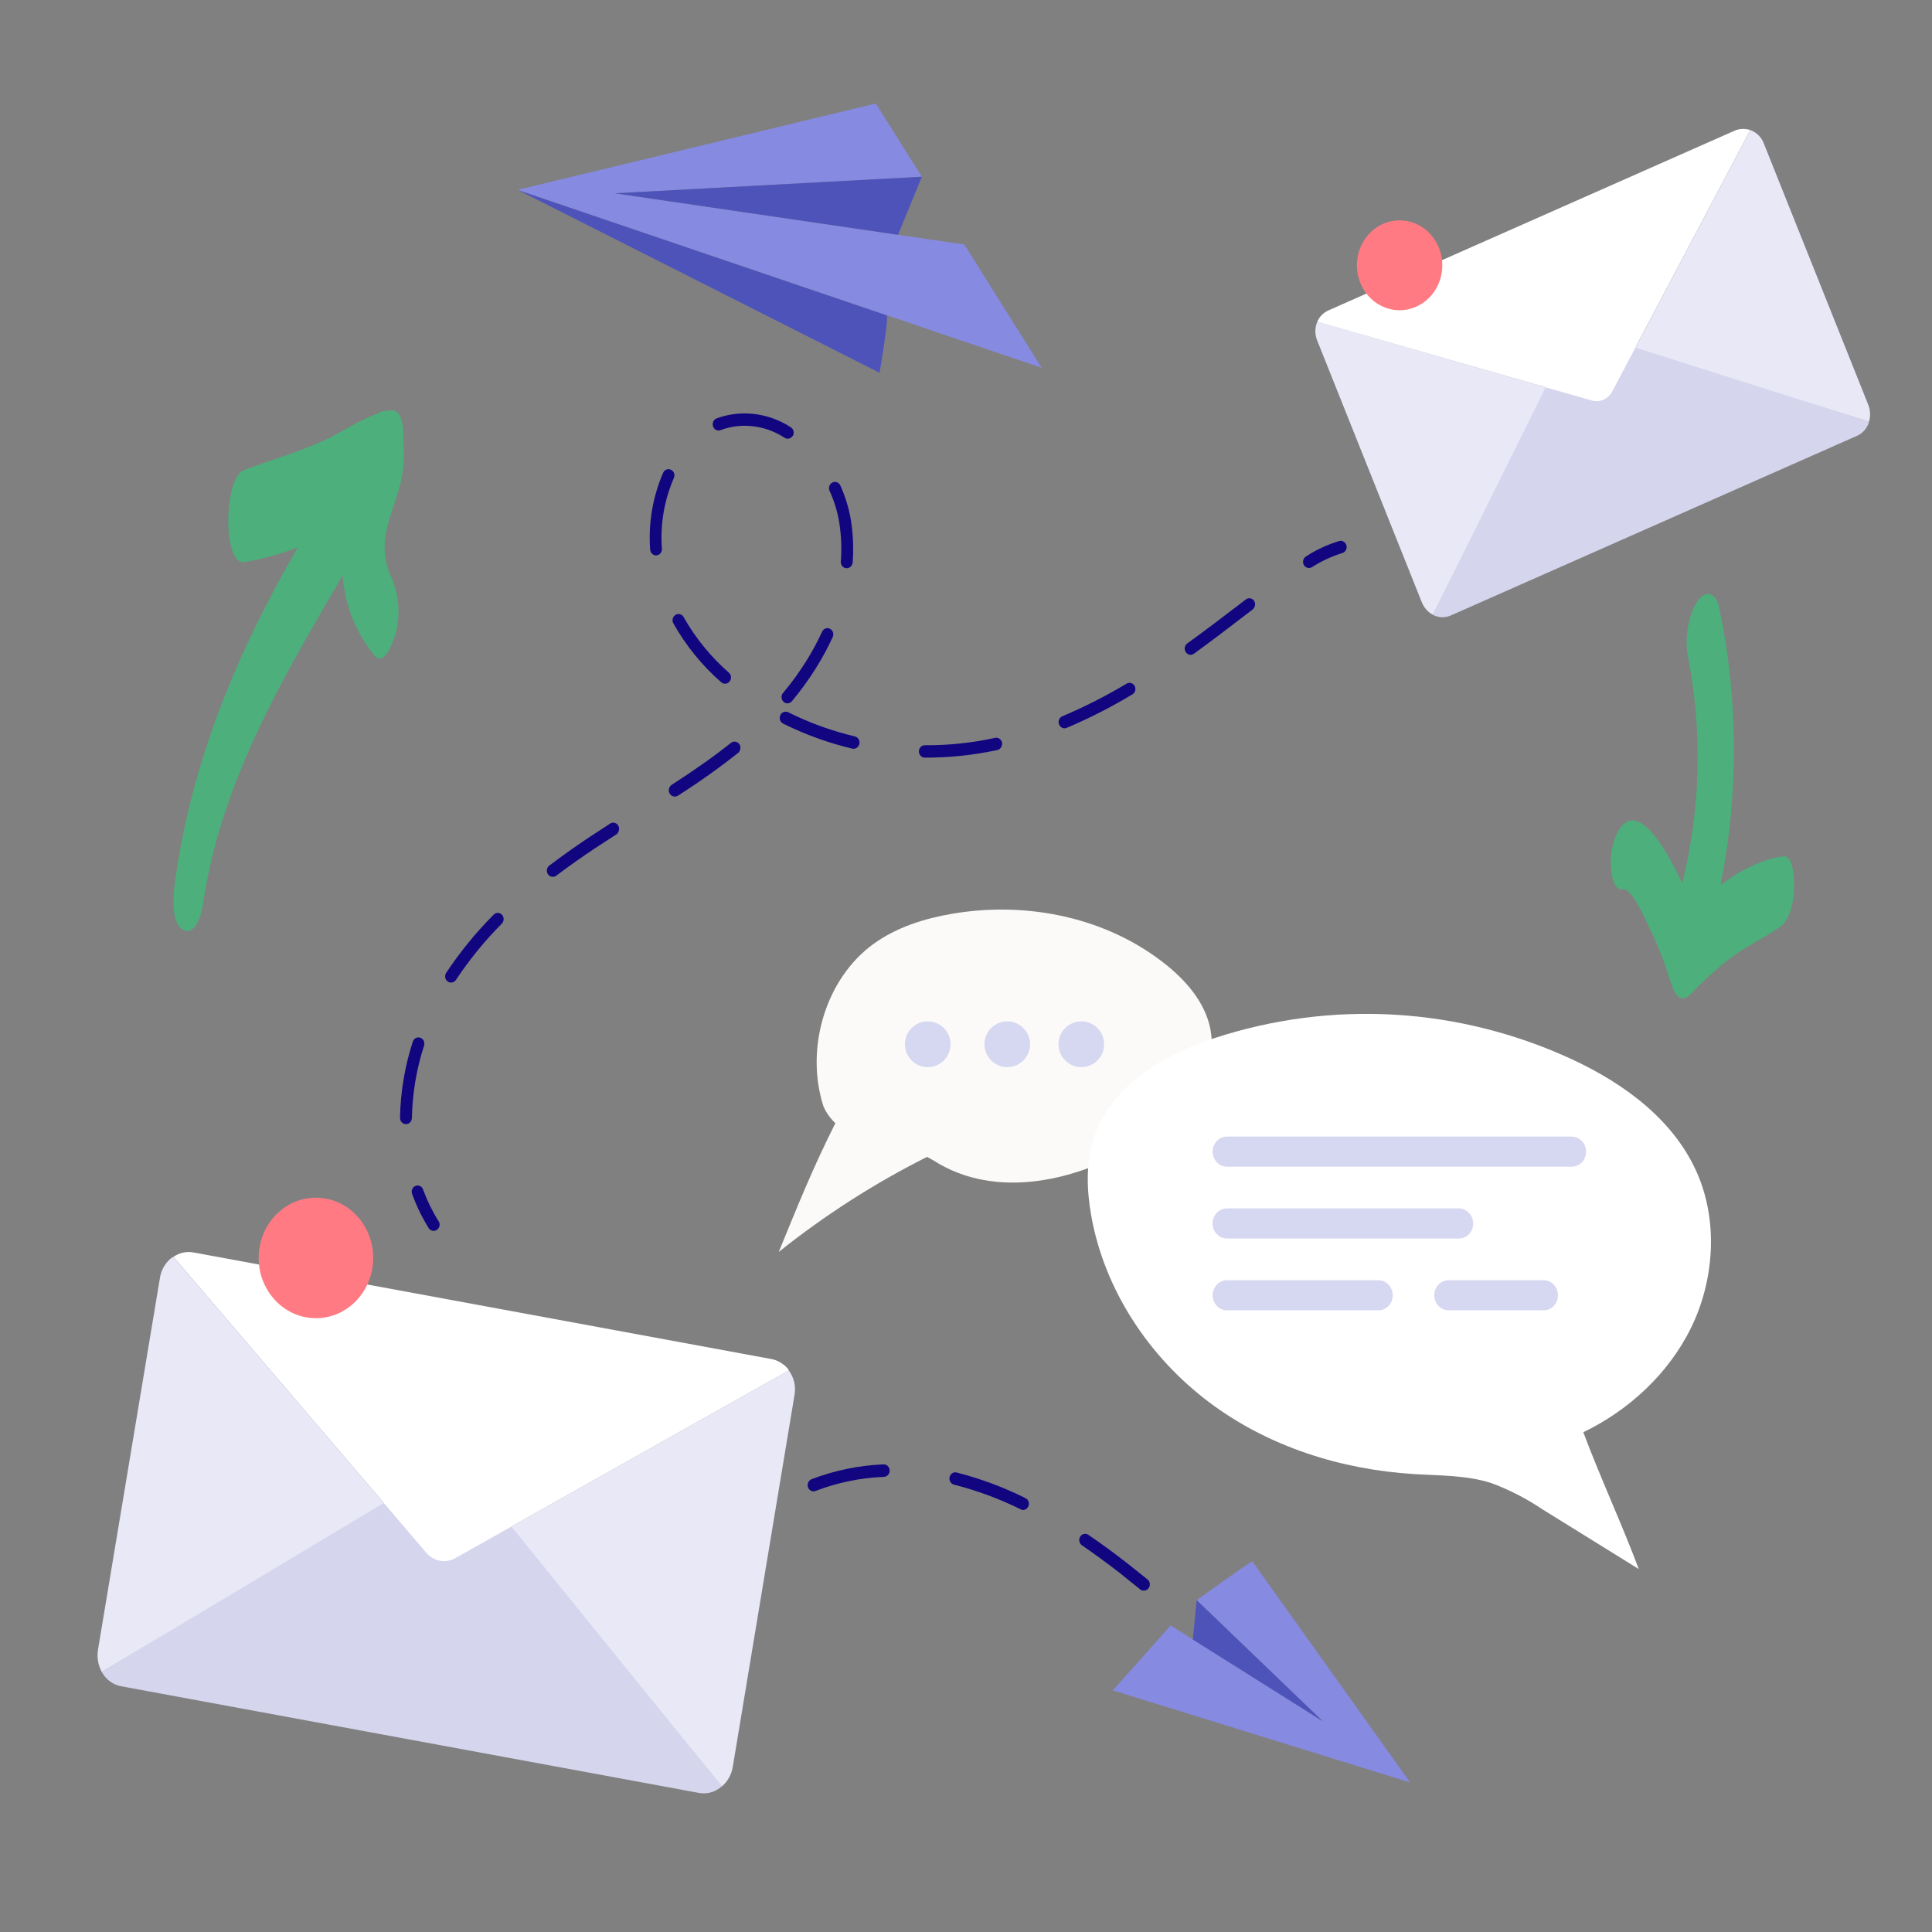 <?xml version="1.0" encoding="UTF-8" standalone="no"?>
<!DOCTYPE svg PUBLIC "-//W3C//DTD SVG 1.1//EN" "http://www.w3.org/Graphics/SVG/1.1/DTD/svg11.dtd">
<svg xmlns="http://www.w3.org/2000/svg" xml:space="preserve" width="700px" height="700px" version="1.1" style="shape-rendering:geometricPrecision; text-rendering:geometricPrecision; image-rendering:optimizeQuality; fill-rule:evenodd; clip-rule:evenodd"
viewBox="0 0 185.208 185.208"
 xmlns:xlink="http://www.w3.org/1999/xlink">
 
  <rect x="0" y="0" width="185.208" height="185.208" fill="#808080" stroke="none"/>
 
  <g>
    <g
       transform="matrix(0.077,0,0,0.081,9.349,9.92)">
		<path
   class="st0"
   d="m 784.6,1719.9 c -1,-0.2 -1.9,-0.6 -2.8,-1.2 -3.3,-2.3 -4.1,-6.9 -1.7,-10.2 0,0 0,0 0,-0.1 8.7,-12.2 18.7,-23.4 29.9,-33.4 2.8,-2.9 7.5,-3.1 10.4,-0.2 2.9,2.8 3.1,7.5 0.2,10.4 -0.2,0.3 -0.5,0.5 -0.8,0.7 -10.4,9.3 -19.7,19.8 -27.8,31.1 -1.6,2.4 -4.5,3.5 -7.4,2.9 z"
   />

		<path
   class="st0"
   d="m 1301.3,1760.1 c -1.1,-0.2 -2.1,-0.7 -2.9,-1.3 -8.5,-6.4 -16.9,-12.8 -25.1,-19.2 -16.5,-12.1 -32,-22.9 -47.2,-32.9 -3.6,-1.9 -5,-6.4 -3,-10 1.9,-3.6 6.4,-5 10,-3 0.4,0.2 0.7,0.4 1.1,0.7 15.6,10.1 31.3,21 48,33.4 8.5,6.4 16.9,12.8 25.3,19.2 3.1,2.6 3.5,7.3 0.9,10.4 -1.8,2.1 -4.6,3.1 -7.3,2.4 z M 889.8,1642.4 c -4,-1 -6.5,-5 -5.5,-9 0.6,-2.4 2.3,-4.3 4.5,-5.2 28.8,-10.4 59.1,-16.4 89.7,-17.6 4.1,-0.2 7.5,3 7.7,7.1 0.2,4.1 -3,7.5 -7.1,7.7 -29.1,1.1 -57.9,6.7 -85.3,16.7 -1.2,0.4 -2.6,0.6 -3.8,0.3 z m 260.6,21.8 c -0.5,-0.1 -1,-0.3 -1.5,-0.6 -26.5,-12.4 -54.2,-22.1 -82.6,-29 -3.9,-0.9 -6.4,-4.8 -5.5,-8.8 0,0 0,-0.1 0,-0.1 0.9,-3.9 4.8,-6.4 8.7,-5.5 v 0 c 29.5,7.2 58.2,17.3 85.7,30.3 3.7,1.7 5.4,6 3.7,9.7 -1.4,3.2 -5,5 -8.4,4.2 z"
   />

		<path
   class="st1"
   d="m 1854.9,269.2 c -9.4,-3.2 -19.8,1.2 -24.1,10.1 l -168.4,325.8 c 6.8,3.5 14.9,3.9 22,1 l 506.4,-212.9 c 7.1,-3 12.5,-9.1 14.7,-16.5 z"
   />

		<path
   class="st2"
   d="m 2058,31.5 v 0 c -0.6,-0.3 -1.3,-0.5 -2,-0.7 v 0 c 0.7,0.2 1.3,0.4 2,0.7 z"
   />

		<path
   class="st2"
   d="m 1861.4,351.8 c 9.2,2 18.7,-1.9 23.8,-9.9 L 2057.6,31.5 c -0.6,0 -1.2,-0.6 -1.9,-0.7 v 0 h -0.4 -0.5 c -1.6,-0.4 -3.3,-0.7 -5,-0.8 l 2.3,0.3 c -4.6,-0.6 -9.2,0 -13.5,1.7 l -506.4,213 c -6.1,2.6 -11,7.4 -13.7,13.5 z"
   />

		<path
   class="st3"
   d="m 1803,335.8 -284.2,-77.7 c -0.4,0.9 -0.9,1.7 -1.2,2.7 v 0 c -2.1,6.4 -1.9,13.3 0.8,19.6 l 130.3,309.9 c 2.7,6.4 7.6,11.7 13.8,14.8 z"
   />

		<path
   class="st3"
   d="m 2203.5,381.3 -0.5,0.9 z"
   />

		<path
   class="st3"
   d="m 2203,382.2 c -0.8,1.5 -1.8,2.9 -2.9,4.2 1,-1.3 2,-2.7 2.9,-4.2 z"
   />

		<path
   class="st3"
   d="m 2057.6,31.5 -142.9,257.4 290.8,87.8 c -0.5,1.6 -1.2,3.2 -2,4.7 4,-7.7 4.4,-16.8 1,-24.9 L 2074.2,46.6 c -3.1,-7.2 -9.1,-12.7 -16.6,-15.1 z"
   />

		<path
   class="st3"
   d="m 2060.7,32.4 c -0.9,-0.4 -1.9,-0.6 -2.8,-1 v 0 c 1,0.7 1.9,0.7 2.8,1 z"
   />

		<path
   class="st1"
   d="m 462.4,1619.3 c -8.3,-10.4 -23,-13 -34.3,-6 l -422.8,243 c 5.1,8.9 13.9,15.1 24,16.9 L 749,1999.5 c 10.1,1.7 20.5,-1.2 28.3,-7.9 z"
   />

		<path
   class="st2"
   d="m 860.6,1499.4 v 0 c -0.6,-0.7 -1,-1.5 -1.7,-2.2 v 0 c 0.7,0.7 1.2,1.5 1.7,2.2 z"
   />

		<path
   class="st2"
   d="m 410.3,1716.3 c 8.9,8.9 22.4,11.3 33.8,6 l 416.7,-222.9 c -0.6,-0.7 -1,-1.5 -1.6,-2.2 v 0 l -0.4,-0.6 c -0.2,-0.1 -0.4,-0.3 -0.5,-0.4 -1.6,-1.6 -3.2,-3.1 -5.1,-4.4 0.8,0.6 1.5,1.3 2.3,2 -4.7,-4 -10.3,-6.7 -16.3,-7.8 L 119.4,1359.8 c -8.7,-1.5 -17.6,0.4 -24.9,5.2 z"
   />

		<path
   class="st3"
   d="m 356.4,1656.3 -262,-291.4 c -1.1,0.6 -2.2,1.4 -3.3,2.1 v 0 c -7,5.6 -11.7,13.5 -13.3,22.4 L 0.6,1829.8 c -1.6,9.1 0.1,18.5 4.7,26.5 z"
   />

		<path
   class="st3"
   d="m 771.6,1995.5 -1.2,0.6 z"
   />

		<path
   class="st3"
   d="m 770.4,1996.1 c -2.1,1 -4.2,1.9 -6.4,2.6 2.2,-0.7 4.4,-1.5 6.4,-2.6 z"
   />

		<path
   class="st3"
   d="m 860.6,1499.4 -345.4,184.7 262.1,307.7 c -1.8,1.4 -3.7,2.7 -5.6,3.8 10.2,-5.7 17.3,-15.6 19.2,-27.1 l 76.9,-440.4 c 1.8,-10.1 -0.8,-20.6 -7.2,-28.7 z"
   />

		<path
   class="st3"
   d="m 863,1502.5 c -0.7,-1.1 -1.5,-2.2 -2.4,-3.1 v 0 c 0.9,0.9 1.7,2 2.4,3.1 z"
   />

		<path
   class="st0"
   d="m 424.6,1331 c -0.6,0.8 -1.3,1.5 -2.1,2.1 -3.4,2.2 -8,1.3 -10.2,-2.1 -8.2,-12.5 -15.1,-25.9 -20.4,-39.9 -1.8,-3.7 -0.2,-8.1 3.4,-9.8 3.7,-1.8 8.1,-0.2 9.8,3.4 0.2,0.4 0.3,0.8 0.4,1.2 5.1,13 11.5,25.5 19.2,37.1 1.7,2.4 1.6,5.6 -0.1,8 z"
   />

		<path
   class="st0"
   d="m 1439.7,597.1 c -0.5,0.8 -1.1,1.4 -1.8,1.9 l -8.8,6.4 c -20.4,14.9 -41.5,30.2 -64.1,45.8 -3.3,2.3 -7.8,1.5 -10.1,-1.8 0,0 -0.1,-0.1 -0.1,-0.2 -2.3,-3.4 -1.4,-7.9 1.9,-10.2 0,0 0,0 0,0 22.6,-15.4 43.7,-30.8 64.1,-45.6 l 8.8,-6.4 c 3.3,-2.4 7.9,-1.7 10.3,1.6 0,0 0,0 0,0 1.8,2.7 1.6,6 -0.2,8.5 z M 1291,696.9 c -0.6,1 -1.5,1.8 -2.6,2.4 -26.2,15 -53.4,28.2 -81.4,39.5 -3.7,1.7 -8.1,0.1 -9.8,-3.6 -1.7,-3.7 -0.1,-8.1 3.6,-9.8 0.2,-0.1 0.5,-0.2 0.7,-0.3 27.4,-11 54,-23.9 79.7,-38.5 3.5,-2 8,-0.8 10,2.8 0,0 0,0 0,0 1.3,2.4 1.3,5.3 -0.2,7.5 z M 1124.9,762 c -1.1,1.7 -2.8,2.8 -4.7,3.2 -29.8,6.1 -60.1,9.1 -90.4,9 -4,-0.1 -7.3,-3.4 -7.2,-7.4 0,-4 3.3,-7.3 7.3,-7.3 0,0 0,0 0.1,0 29.3,0.2 58.6,-2.7 87.4,-8.7 3.9,-0.9 7.8,1.6 8.7,5.6 0.3,1.9 -0.1,3.9 -1.2,5.6 z m -177.6,-1.6 c -1.7,2.6 -4.8,3.8 -7.8,3.1 -29.7,-6.7 -58.5,-16.6 -86,-29.6 -3.7,-1.8 -5.2,-6.2 -3.5,-9.9 1.8,-3.7 6.2,-5.2 9.9,-3.5 26.5,12.6 54.4,22.1 83,28.6 4,0.9 6.5,4.8 5.6,8.8 -0.3,1 -0.7,1.8 -1.2,2.5 z m -52.6,-92.6 c -9.1,13.9 -19.2,27.1 -30.2,39.6 -2.7,3.1 -7.4,3.4 -10.4,0.7 -3.1,-2.7 -3.4,-7.4 -0.7,-10.4 10.6,-11.9 20.2,-24.6 29,-37.9 v 0 c 7.3,-11.1 13.8,-22.6 19.6,-34.5 1.7,-3.7 6,-5.4 9.7,-3.7 3.7,1.7 5.4,6 3.7,9.7 -0.1,0.1 -0.1,0.3 -0.2,0.4 -6,12.4 -12.9,24.5 -20.5,36.1 z m -95.6,99.1 c -0.4,0.7 -1,1.3 -1.7,1.8 -24.1,18.1 -49,34.9 -74.8,50.5 -3.5,2.1 -8.1,1 -10.3,-2.5 -2.1,-3.5 -1,-8.1 2.5,-10.3 v 0 c 30.4,-18.7 53.1,-34 73.7,-49.6 3.1,-2.5 7.7,-2 10.3,1.1 2,2.5 2.2,6.1 0.3,8.8 z M 938.9,546.6 c -2.1,3.4 -6.7,4.5 -10.1,2.3 -2.4,-1.5 -3.7,-4.2 -3.4,-6.9 1.2,-15.2 0.6,-30.5 -1.9,-45.6 -2.2,-13.2 -6.3,-25.9 -12.1,-37.9 -1.8,-3.7 -0.2,-8.1 3.5,-9.9 3.7,-1.8 8.1,-0.2 9.9,3.5 6.3,13.3 10.8,27.4 13.3,41.9 2.6,16.2 3.3,32.8 2.1,49.2 -0.2,1.2 -0.6,2.4 -1.3,3.4 z M 787.4,683.4 c -0.2,0.2 -0.3,0.5 -0.5,0.7 -2.6,3.1 -7.3,3.5 -10.4,0.9 -23.7,-19.6 -43.9,-43.2 -59.6,-69.7 -2.1,-3.5 -0.8,-8.1 2.7,-10.1 3.5,-2.1 8.1,-0.8 10.1,2.7 v 0 c 14.9,25 34,47.2 56.4,65.8 2.9,2.4 3.4,6.6 1.3,9.7 z M 648.1,862.9 c -0.6,0.9 -1.4,1.7 -2.3,2.2 -8.9,5.5 -17.8,11 -26.7,16.5 -17.3,11 -32.9,21.5 -47.7,32.1 -3.2,2.5 -7.8,2 -10.4,-1.2 -2.5,-3.2 -2,-7.8 1.2,-10.4 0.1,-0.1 0.3,-0.2 0.5,-0.3 15.1,-10.9 30.9,-21.6 48.5,-32.8 8.9,-5.6 17.9,-11.2 26.9,-16.7 3.4,-2.2 7.9,-1.2 10.1,2.2 1.6,2.5 1.5,5.7 -0.2,8.1 z m -257.9,341.7 c -1.4,2.2 -3.8,3.4 -6.4,3.3 -4.1,-0.1 -7.3,-3.4 -7.2,-7.5 0,0 0,0 0,0 0.6,-30.7 6,-61 15.9,-90.1 1.3,-3.9 5.5,-5.9 9.4,-4.6 3.9,1.3 5.9,5.5 4.6,9.4 v 0 c -9.4,27.6 -14.5,56.4 -15.1,85.6 -0.1,1.4 -0.5,2.8 -1.2,3.9 z M 504.4,969.3 c -0.3,0.5 -0.6,0.9 -1,1.3 -21.3,20.3 -40.4,42.6 -57.2,66.7 -2.4,3.3 -7,4.1 -10.3,1.8 -3.2,-2.3 -4.1,-6.6 -2,-10 v 0 c 17.4,-24.9 37.2,-48 59.2,-69 2.9,-2.9 7.5,-2.9 10.4,0 0,0 0,0 0,0 2.4,2.5 2.8,6.3 0.9,9.2 z m 361,-575.9 c -2.2,3.3 -6.5,4.3 -9.9,2.3 -19.8,-12.3 -43.4,-16.9 -66.3,-12.8 -4.6,0.9 -9.1,2.1 -13.5,3.7 -3.8,1.4 -8.1,-0.6 -9.4,-4.5 -1.3,-3.9 0.6,-8.1 4.5,-9.4 5.1,-1.8 10.4,-3.2 15.8,-4.2 26.4,-4.7 53.7,0.6 76.5,14.7 3.5,2.1 4.7,6.6 2.6,10.1 z M 701.5,531.5 c -2.2,3.4 -6.8,4.4 -10.2,2.1 -1.9,-1.3 -3.1,-3.3 -3.3,-5.6 -2.4,-31.2 3.2,-62.5 16.2,-91 1.8,-3.7 6.1,-5.2 9.8,-3.5 3.7,1.7 5.3,6.1 3.5,9.8 -11.9,26.1 -17.1,54.7 -14.9,83.3 0.2,1.7 -0.2,3.4 -1.1,4.9 z"
   />

		<path
   class="st0"
   d="m 1553.9,529 c -1,1.5 -2.5,2.6 -4.3,3.1 -13.2,3.9 -25.9,9.5 -37.7,16.7 -3.5,2 -8,0.8 -10.1,-2.7 -2,-3.5 -0.8,-8 2.8,-10.1 12.9,-7.9 26.8,-14 41.3,-18.2 3.9,-1 7.9,1.4 9,5.3 0.5,2 0.2,4.2 -1,5.9 z"
   />

		<circle
   class="st4"
   cx="271.9"
   cy="1366.3"
   r="71.3"
   style="fill:#ff7a82;fill-opacity:1" />

		
			<circle
   transform="matrix(0.23,-0.973,0.973,0.23,1062.456,1724.507)"
   class="st4"
   cx="1620.7"
   cy="191"
   r="53.2"
   style="fill:#ff7a82;fill-opacity:1" />

		<path
   class="st5"
   d="m 1386.5,1101.6 c -4.2,-33 -27.9,-60.3 -54.2,-80.8 -74.3,-57.7 -174.8,-76.9 -267.9,-61.9 -34.7,5.6 -69.4,15.9 -98.4,35.8 -59.6,41.1 -85.5,123.7 -62.2,192.3 3.5,7.5 8.6,14.3 14.8,19.8 -29,55 -46,95.7 -70.5,152.4 57.6,-43.7 119.5,-81.4 184.7,-112.5 l 8.1,4.3 c 77.8,47.4 180.7,24.4 259,-22.1 47,-27.7 93.5,-73.3 86.6,-127.3 z"
   />

		<ellipse
   class="st6"
   cx="1033.6"
   cy="1113.4"
   rx="28.4"
   ry="27.1"
   />

		<ellipse
   class="st6"
   cx="1132.6"
   cy="1113.4"
   rx="28.4"
   ry="27.1"
   />

		<ellipse
   class="st6"
   cx="1224.8"
   cy="1113.4"
   rx="28.4"
   ry="27.1"
   />

		<path
   class="st2"
   d="m 1240,1225.4 c 21.1,-63 86.9,-99.3 150.3,-119.2 146.8,-45.7 305.3,-36.7 446,25.3 65.1,28.9 128.2,72.5 156.7,137.8 24.7,56.9 19.2,124.6 -9,179.5 -28.3,54.9 -77.9,97.9 -134.2,123.8 19.6,50.2 49.4,111.7 69,161.9 L 1799.2,1664 c -20,-12.8 -41.4,-23.3 -63.8,-31.2 -31,-9.5 -64.1,-8.8 -96.2,-10.7 -90.6,-5.3 -181.1,-32.1 -255.1,-84.9 -74,-52.8 -130.3,-131.9 -147,-221.1 -5.6,-30.1 -6.7,-61.7 2.9,-90.7 z"
   />

		<path
   class="st6"
   d="m 1835.4,1258.3 h -429.3 c -9.8,0 -17.8,-8 -17.8,-17.8 v 0 c 0,-9.8 8,-17.8 17.8,-17.8 h 429.3 c 9.8,0 17.8,8 17.8,17.8 v 0 c 0,9.9 -8,17.8 -17.8,17.8 z"
   />

		<path
   class="st6"
   d="M 1694.8,1343.3 H 1406 c -9.8,0 -17.8,-8 -17.8,-17.8 v 0 c 0,-9.8 8,-17.8 17.8,-17.8 h 288.8 c 9.8,0 17.8,8 17.8,17.8 v 0 c 0.1,9.9 -7.9,17.8 -17.8,17.8 z"
   />

		<path
   class="st6"
   d="m 1594.7,1428.3 h -188.6 c -9.8,0 -17.8,-8 -17.8,-17.8 v 0 c 0,-9.8 8,-17.8 17.8,-17.8 h 188.6 c 9.8,0 17.8,8 17.8,17.8 v 0 c 0,9.9 -8,17.8 -17.8,17.8 z"
   />

		<path
   class="st6"
   d="m 1682,1392.7 h 118.4 c 9.8,0 17.8,8 17.8,17.8 v 0 c 0,9.8 -8,17.8 -17.8,17.8 H 1682 c -9.8,0 -17.8,-8 -17.8,-17.8 v 0 c 0,-9.8 8,-17.8 17.8,-17.8 z"
   />

		<path
   class="st7"
   d="m 973.6,318.7 c 0,0 12.2,-67 8.8,-68.1 L 523,102.2 Z"
   />

		<polygon
   class="st8"
   points="1026.3,86.7 969,0 523,102.2 1175.5,312.9 1079.2,166.9 644.1,106.3 "
   />

		<polygon
   class="st7"
   points="644.1,106.3 996.6,155.4 1026.3,86.7 "
   />

		<path
   class="st8"
   d="m 1437.8,1725.5 c -2.2,-0.3 -69.4,45.8 -69.4,45.8 l 156.8,143.1 -189.2,-113.2 -72,76.9 370.2,109 z"
   />

		<polygon
   class="st7"
   points="1525.2,1914.5 1363.6,1817.9 1368.4,1771.3 "
   />

		<path
   class="st9"
   d="m 2112.1,929.5 c 0.3,-7.3 0.3,-40.2 -13.3,-38.5 -26.3,3.1 -53.8,16.5 -78.1,33.9 22.8,-108.7 22.1,-221 -2,-329.3 -3.7,-16.7 -16.5,-20.4 -26.5,-6.9 -11.9,15.9 -16.2,44.9 -12.5,64.1 18.6,89.4 16.3,181.9 -6.8,270.2 -22.3,-46.1 -57.7,-100.1 -80.3,-61 -8.3,15.9 -10.8,34.3 -7.1,51.9 2.1,9.4 6.4,18.6 14.9,15.8 12.8,3.8 26.3,36.2 32,46.7 10,19.1 18.2,39.1 24.6,59.7 0.6,1.9 1.4,3.7 2.3,5.4 3.5,12.3 11.4,24.6 24.2,12.5 16,-16 33.1,-30.7 51.3,-44 19.2,-13.3 40.6,-22.6 59.8,-35.4 13.2,-9 16.8,-30 17.5,-45.1 z"
   style="fill:#4daf7b;fill-opacity:1" />

		<path
   class="st9"
   d="m 366.2,561.7 c -19.2,-40.4 -2.8,-66.3 9.6,-107.2 5.2,-17.4 6.9,-35.7 4.8,-53.7 1.1,-20.6 -2.4,-39.4 -16,-37.6 l -4.4,0.8 c -3.7,-0.7 -7.5,0.3 -10.4,2.7 -23.9,7.5 -47.8,23.8 -70.5,33.3 -31.7,13.3 -64.5,22.2 -96.9,33.8 -25.6,9.2 -26.9,112.9 0.4,109 22.7,-3.7 44.9,-9.5 66.5,-17.4 -74.5,122 -132.7,253.9 -153,396.7 -1.9,13.5 -5.4,48.1 10.3,55.9 15.7,7.8 23.2,-19.9 24.7,-30.2 21.8,-143 98.6,-267.3 173.9,-389 2.7,35.2 16.8,68.6 40.1,95.1 12.8,14.1 25,-22.8 26.2,-28.1 5.6,-21.4 3.7,-44 -5.3,-64.1 z"
   style="fill:#4daf7b;fill-opacity:1" />

	</g>
  </g>
  <style
     type="text/css"
     id="style7608">
	.st0{fill:#110580;}
	.st1{fill:#D5D5ED;}
	.st2{fill:#FFFFFF;}
	.st3{fill:#E8E8F7;}
	.st4{fill:#FF5856;}
	.st5{fill:#FCFAF8;}
	.st6{fill:#D6D7F0;}
	.st7{fill:#4E53BA;}
	.st8{fill:#868AE0;}
	.st9{fill:#EBDBCD;}
</style>
</svg>
